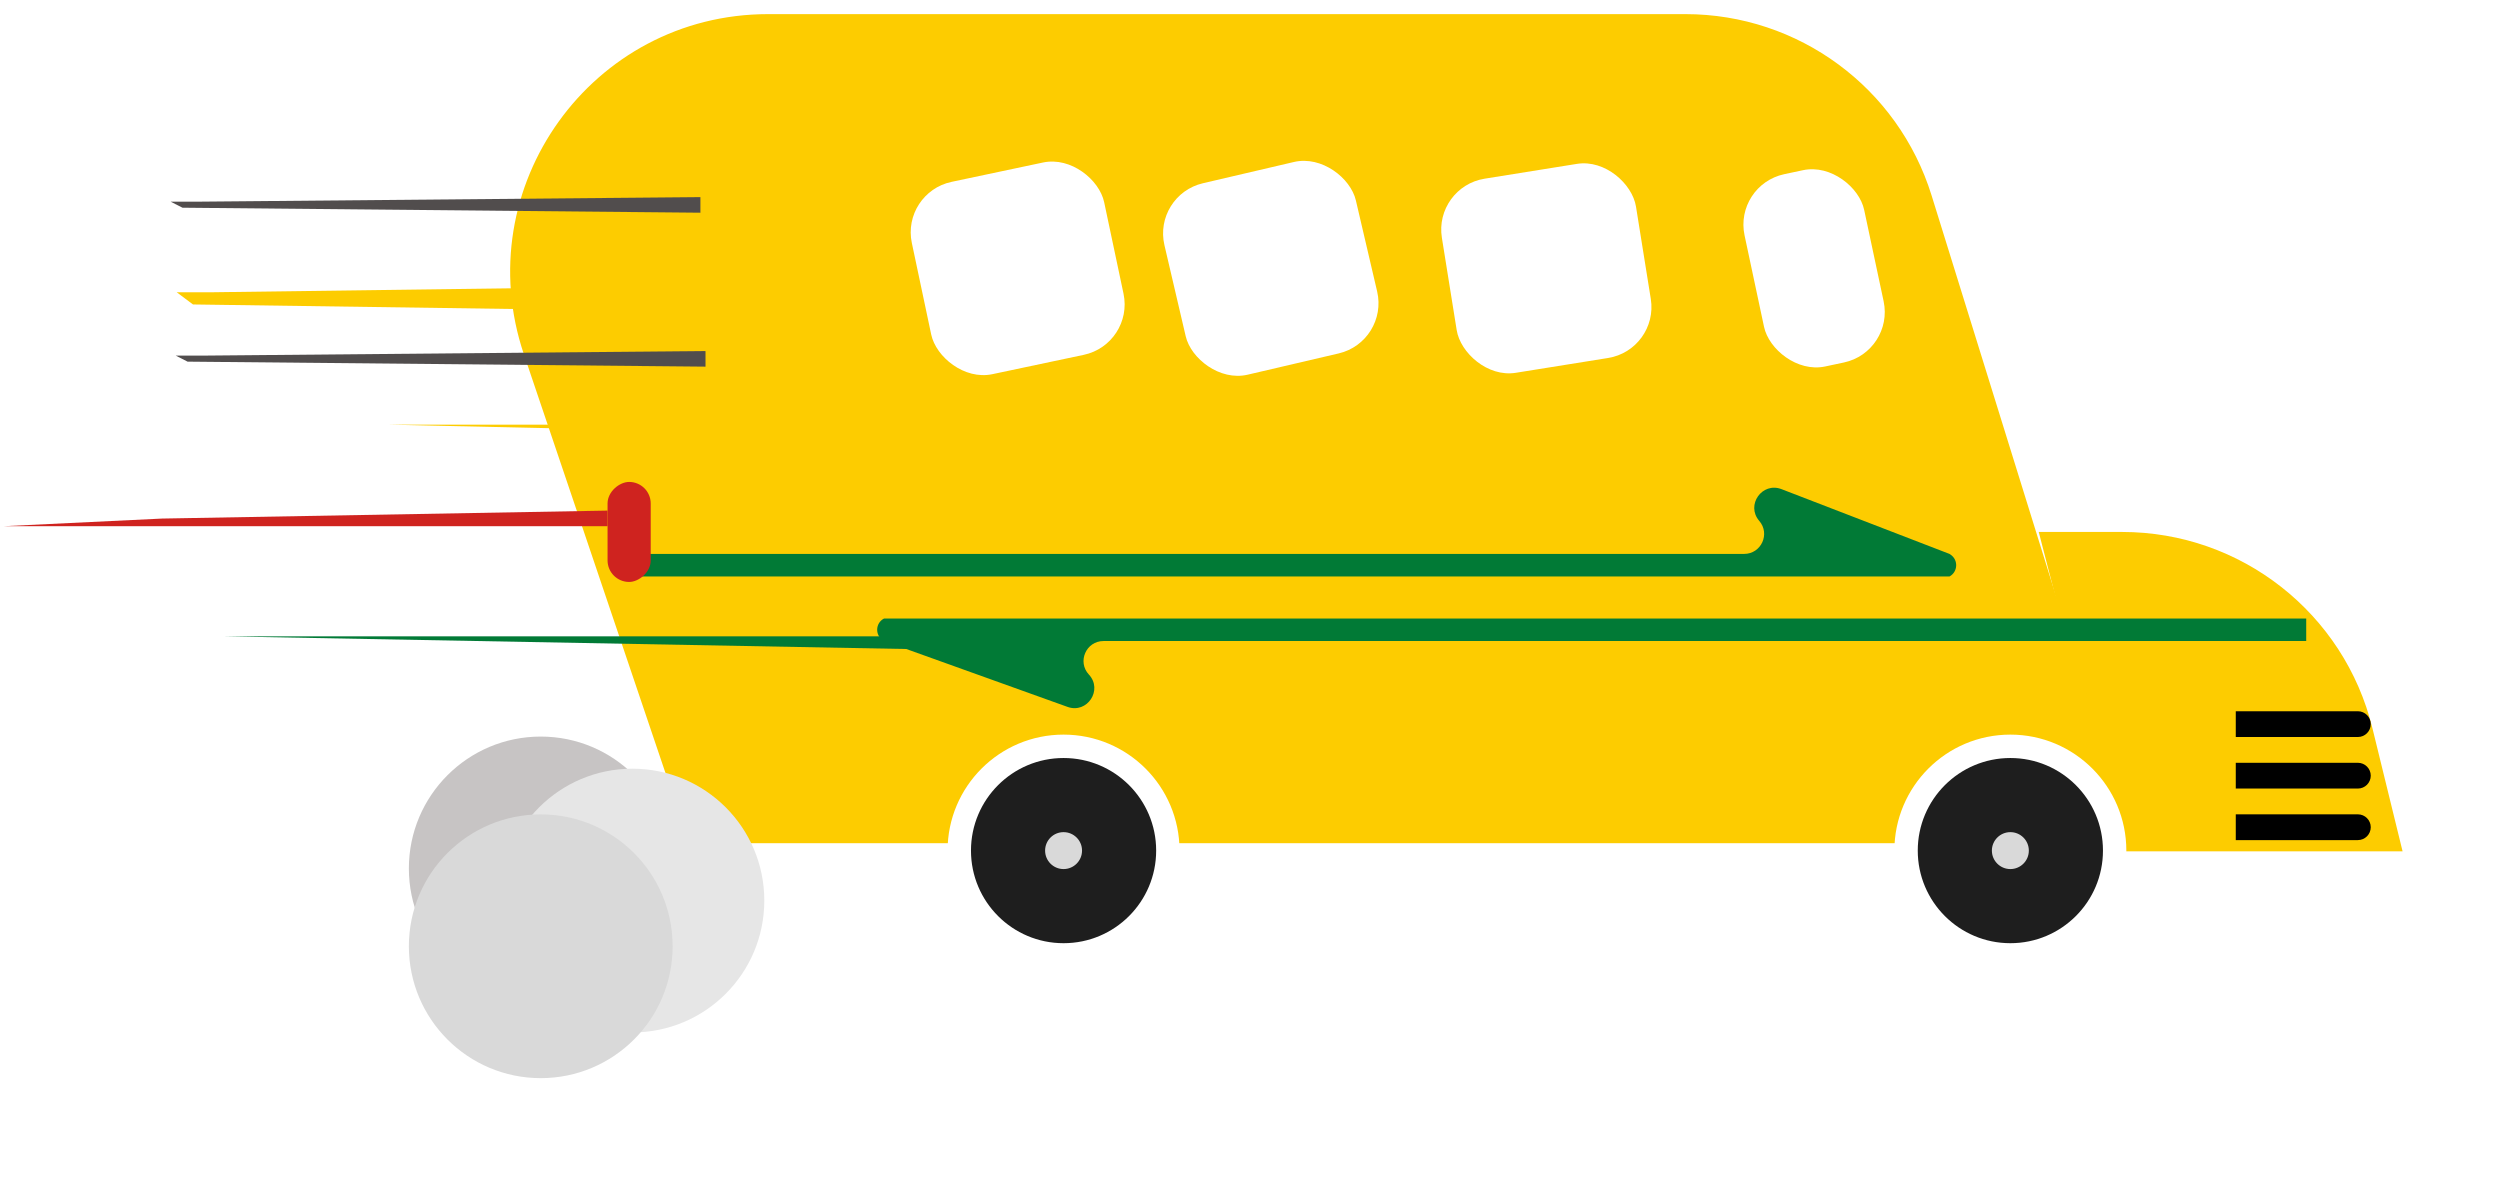 <svg width="97" height="46" viewBox="0 0 97 46" fill="none" xmlns="http://www.w3.org/2000/svg">
<path d="M79.103 20.64L82.339 20.64C86.946 20.64 90.957 23.787 92.052 28.262L93.22 33.031H82.307L79.103 20.64Z" fill="#FDCC00"/>
<path d="M91.485 28.596C91.761 28.596 91.985 28.372 91.985 28.096C91.985 27.82 91.761 27.596 91.485 27.596V28.596ZM91.485 30.596C91.761 30.596 91.985 30.372 91.985 30.096C91.985 29.82 91.761 29.596 91.485 29.596V30.596ZM91.485 32.596C91.761 32.596 91.985 32.372 91.985 32.096C91.985 31.82 91.761 31.596 91.485 31.596V32.596ZM86.748 30.596H91.485V29.596H86.748V30.596ZM86.748 32.596H91.485V31.596H86.748V32.596ZM86.748 28.596H91.485V27.596H86.748V28.596Z" fill="black"/>
<path d="M20.328 13.751C18.137 7.267 22.958 0.548 29.802 0.548H65.395C69.776 0.548 73.646 3.398 74.945 7.582L82.75 32.715H26.741L20.328 13.751Z" fill="#FDCC00"/>
<path d="M45.766 33.003C45.766 35.489 43.752 37.503 41.266 37.503C38.781 37.503 36.766 35.489 36.766 33.003C36.766 30.518 38.781 28.503 41.266 28.503C43.752 28.503 45.766 30.518 45.766 33.003Z" fill="white"/>
<path d="M44.859 33.003C44.859 34.988 43.251 36.596 41.266 36.596C39.282 36.596 37.674 34.988 37.674 33.003C37.674 31.019 39.282 29.411 41.266 29.411C43.251 29.411 44.859 31.019 44.859 33.003Z" fill="#1E1E1E"/>
<path d="M41.983 33.003C41.983 33.399 41.662 33.72 41.266 33.72C40.87 33.72 40.55 33.399 40.55 33.003C40.55 32.608 40.87 32.287 41.266 32.287C41.662 32.287 41.983 32.608 41.983 33.003Z" fill="#D9D9D9"/>
<path d="M82.502 33.003C82.502 35.489 80.487 37.503 78.002 37.503C75.516 37.503 73.502 35.489 73.502 33.003C73.502 30.518 75.516 28.503 78.002 28.503C80.487 28.503 82.502 30.518 82.502 33.003Z" fill="white"/>
<path d="M81.595 33.003C81.595 34.988 79.986 36.596 78.002 36.596C76.018 36.596 74.409 34.988 74.409 33.003C74.409 31.019 76.018 29.411 78.002 29.411C79.986 29.411 81.595 31.019 81.595 33.003Z" fill="#1E1E1E"/>
<path d="M78.719 33.003C78.719 33.399 78.398 33.72 78.002 33.72C77.606 33.72 77.285 33.399 77.285 33.003C77.285 32.608 77.606 32.287 78.002 32.287C78.398 32.287 78.719 32.608 78.719 33.003Z" fill="#D9D9D9"/>
<rect x="34.965" y="7.47" width="7.628" height="7.628" rx="2" transform="rotate(-11.947 34.965 7.47)" fill="white"/>
<rect x="44.725" y="7.565" width="7.628" height="7.628" rx="2" transform="rotate(-13.149 44.725 7.565)" fill="white"/>
<rect x="55.628" y="7.25" width="7.628" height="7.628" rx="2" transform="rotate(-9.114 55.628 7.25)" fill="white"/>
<rect x="67.272" y="7.175" width="4.745" height="7.628" rx="2" transform="rotate(-12.021 67.272 7.175)" fill="white"/>
<path d="M24.272 21.492H67.672C68.337 21.492 68.693 20.711 68.258 20.209V20.209C67.73 19.599 68.37 18.688 69.123 18.979L75.641 21.492L75.683 21.52C75.99 21.729 75.967 22.189 75.641 22.367V22.367H24.272V21.492Z" fill="#017A36"/>
<path d="M89.481 24.872H42.816C42.14 24.872 41.789 25.678 42.249 26.173V26.173C42.801 26.767 42.185 27.702 41.422 27.428L34.302 24.872L34.262 24.847C33.941 24.644 33.964 24.169 34.302 23.998V23.998H89.481V24.872Z" fill="#017A36"/>
<rect x="25.248" y="18.699" width="3.881" height="1.675" rx="0.837" transform="rotate(90 25.248 18.699)" fill="#CF231F"/>
<path d="M6.855 11.339H8.284L35.18 10.98V12.206L7.488 11.813L6.855 11.339Z" fill="#FDCC00"/>
<path d="M6.819 13.798H7.856L27.374 13.62V14.226L7.278 14.032L6.819 13.798Z" fill="#514D4D"/>
<path d="M6.621 7.825H7.658L27.176 7.648V8.253L7.08 8.059L6.621 7.825Z" fill="#514D4D"/>
<path d="M7.386 16.478H42.63V17.084L15.111 16.478H7.386Z" fill="#FDCC00"/>
<path d="M13.642 24.69H41.266V25.295L8.691 24.69L13.642 24.69Z" fill="#017A36"/>
<path d="M6.292 20.12L23.573 19.811V20.416H0.152L6.292 20.12Z" fill="#CF231F"/>
<g filter="url(#filter0_d_133_646)">
<circle cx="20.981" cy="29.696" r="5.117" fill="#C7C4C4"/>
</g>
<g filter="url(#filter1_d_133_646)">
<circle cx="24.538" cy="30.942" r="5.117" fill="#E6E6E6"/>
</g>
<g filter="url(#filter2_d_133_646)">
<circle cx="20.981" cy="32.715" r="5.117" fill="#D9D9D9"/>
</g>
<defs>
<filter id="filter0_d_133_646" x="11.864" y="24.579" width="18.234" height="18.234" filterUnits="userSpaceOnUse" color-interpolation-filters="sRGB">
<feFlood flood-opacity="0" result="BackgroundImageFix"/>
<feColorMatrix in="SourceAlpha" type="matrix" values="0 0 0 0 0 0 0 0 0 0 0 0 0 0 0 0 0 0 127 0" result="hardAlpha"/>
<feOffset dy="4"/>
<feGaussianBlur stdDeviation="2"/>
<feComposite in2="hardAlpha" operator="out"/>
<feColorMatrix type="matrix" values="0 0 0 0 0 0 0 0 0 0 0 0 0 0 0 0 0 0 0.25 0"/>
<feBlend mode="normal" in2="BackgroundImageFix" result="effect1_dropShadow_133_646"/>
<feBlend mode="normal" in="SourceGraphic" in2="effect1_dropShadow_133_646" result="shape"/>
</filter>
<filter id="filter1_d_133_646" x="15.421" y="25.825" width="18.234" height="18.234" filterUnits="userSpaceOnUse" color-interpolation-filters="sRGB">
<feFlood flood-opacity="0" result="BackgroundImageFix"/>
<feColorMatrix in="SourceAlpha" type="matrix" values="0 0 0 0 0 0 0 0 0 0 0 0 0 0 0 0 0 0 127 0" result="hardAlpha"/>
<feOffset dy="4"/>
<feGaussianBlur stdDeviation="2"/>
<feComposite in2="hardAlpha" operator="out"/>
<feColorMatrix type="matrix" values="0 0 0 0 0 0 0 0 0 0 0 0 0 0 0 0 0 0 0.25 0"/>
<feBlend mode="normal" in2="BackgroundImageFix" result="effect1_dropShadow_133_646"/>
<feBlend mode="normal" in="SourceGraphic" in2="effect1_dropShadow_133_646" result="shape"/>
</filter>
<filter id="filter2_d_133_646" x="11.864" y="27.598" width="18.234" height="18.234" filterUnits="userSpaceOnUse" color-interpolation-filters="sRGB">
<feFlood flood-opacity="0" result="BackgroundImageFix"/>
<feColorMatrix in="SourceAlpha" type="matrix" values="0 0 0 0 0 0 0 0 0 0 0 0 0 0 0 0 0 0 127 0" result="hardAlpha"/>
<feOffset dy="4"/>
<feGaussianBlur stdDeviation="2"/>
<feComposite in2="hardAlpha" operator="out"/>
<feColorMatrix type="matrix" values="0 0 0 0 0 0 0 0 0 0 0 0 0 0 0 0 0 0 0.25 0"/>
<feBlend mode="normal" in2="BackgroundImageFix" result="effect1_dropShadow_133_646"/>
<feBlend mode="normal" in="SourceGraphic" in2="effect1_dropShadow_133_646" result="shape"/>
</filter>
</defs>
</svg>
